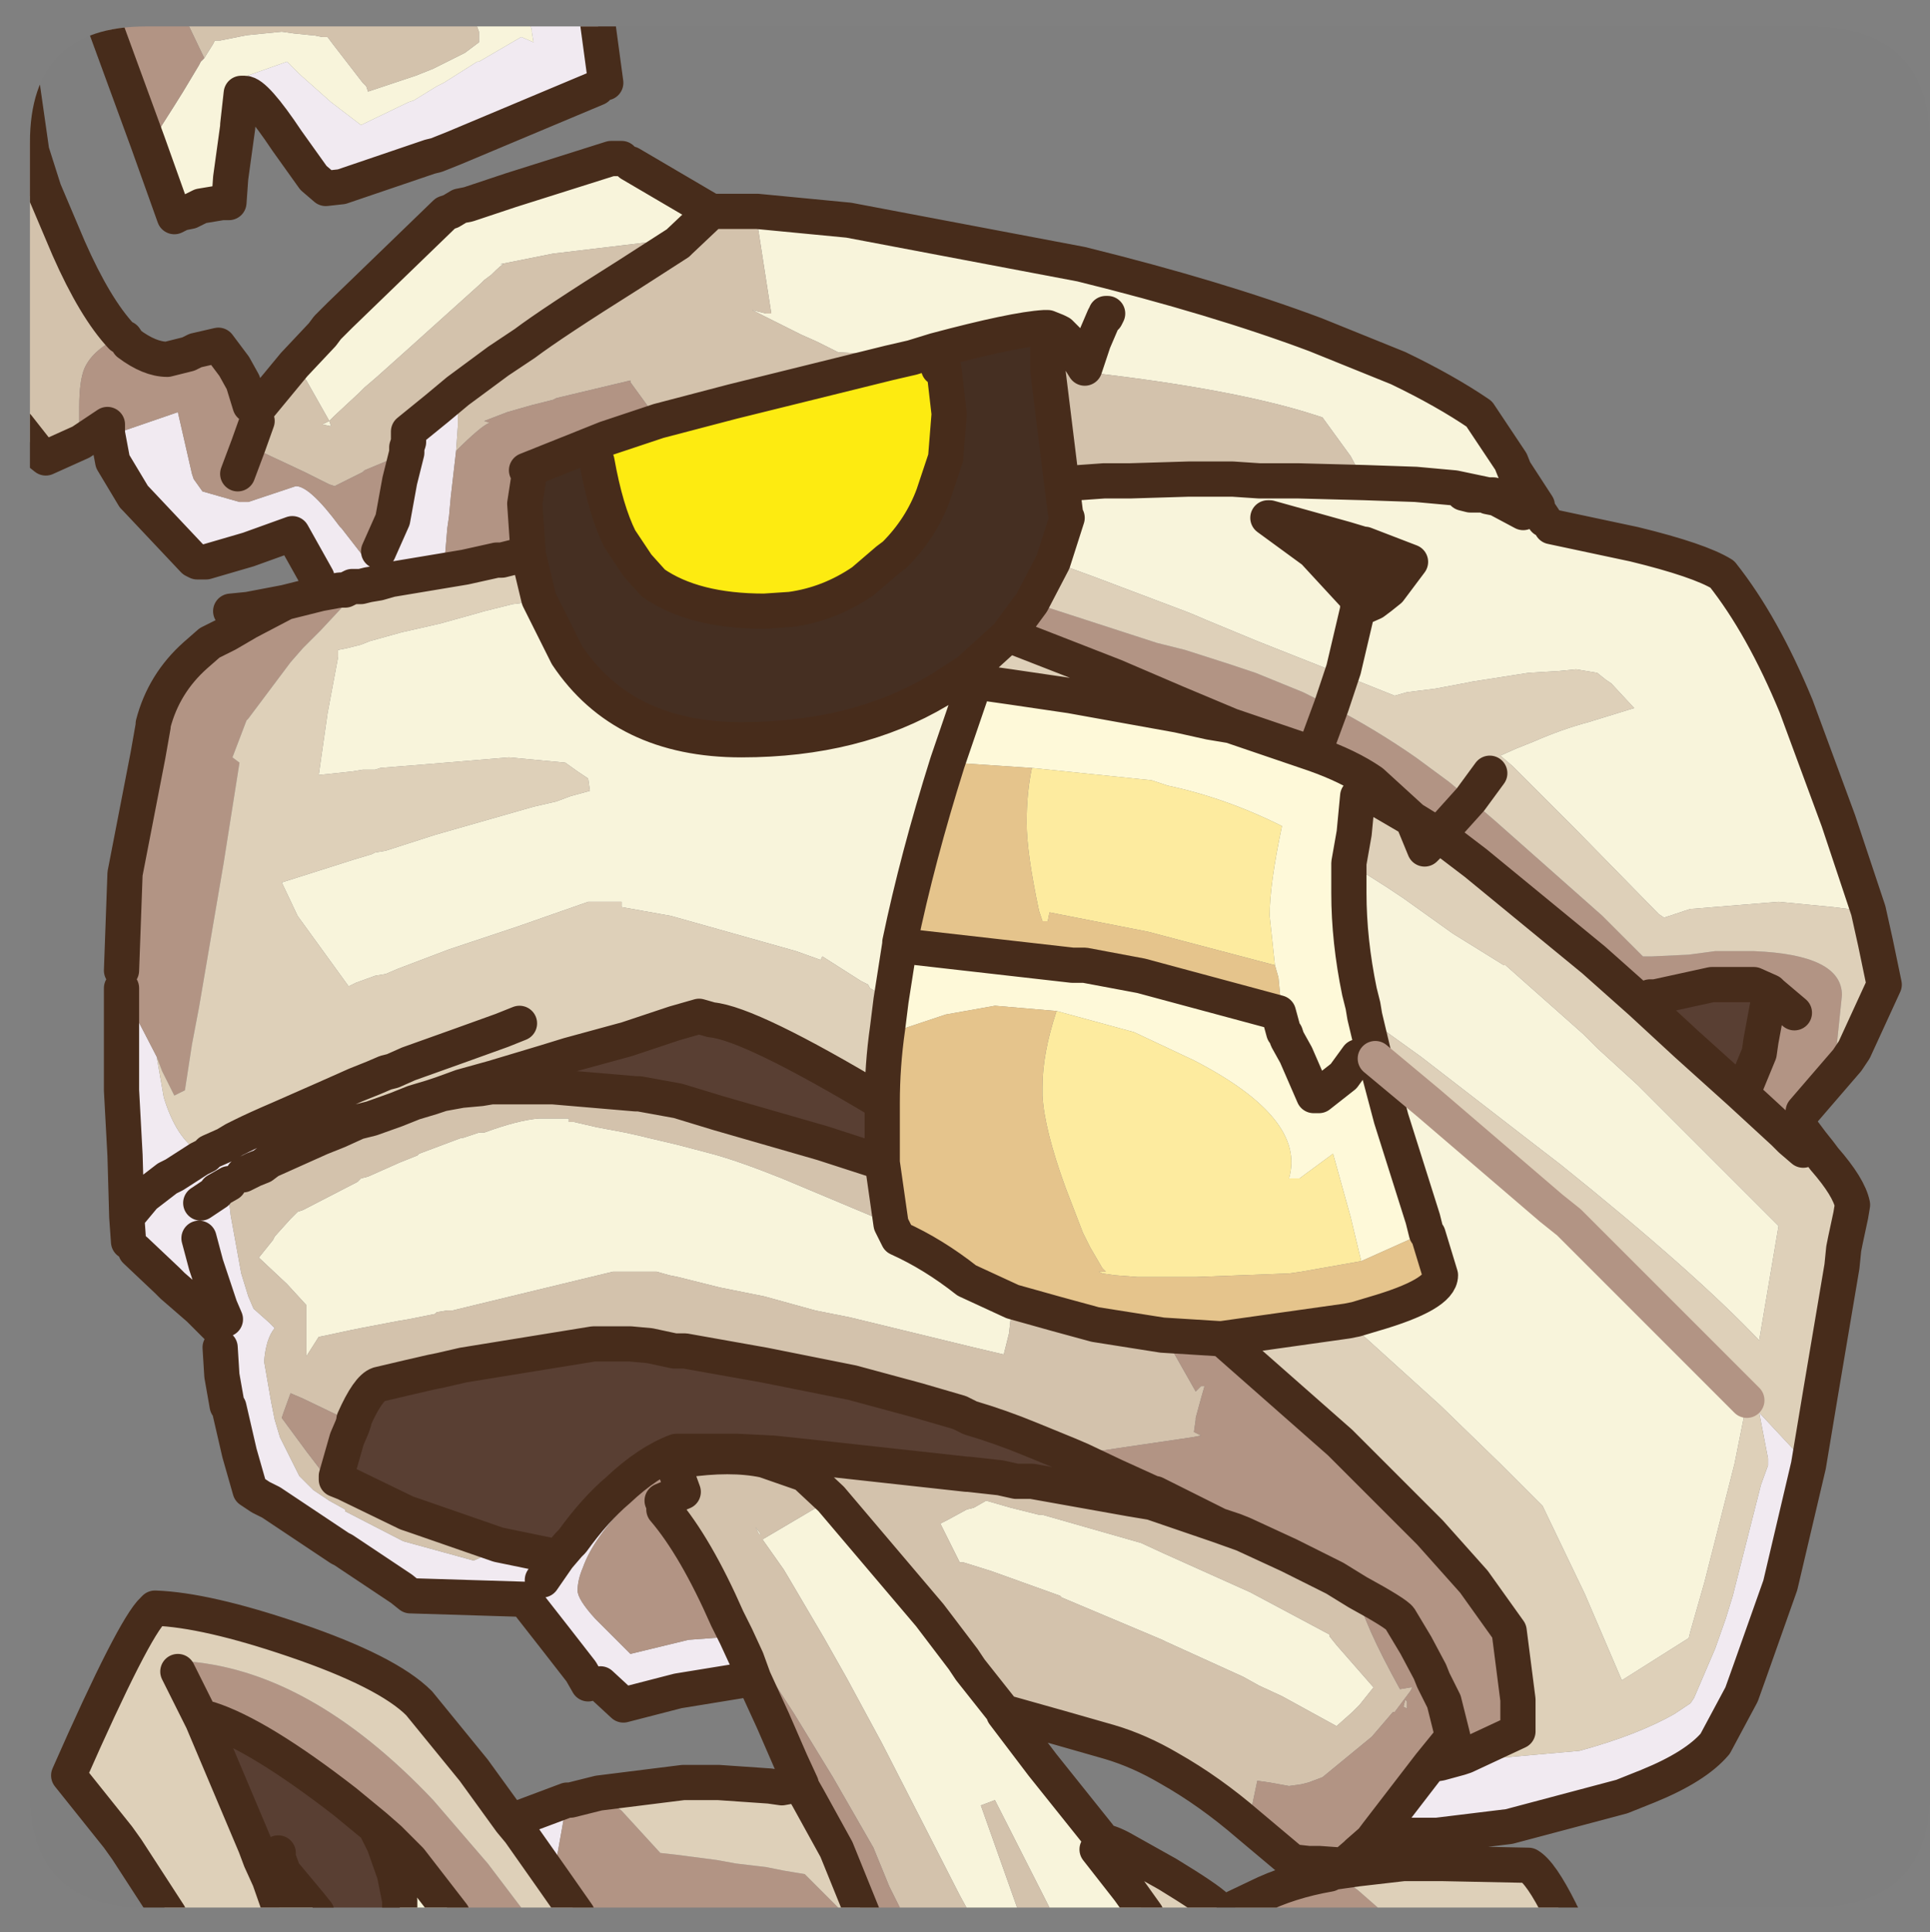 <?xml version="1.0" encoding="UTF-8" standalone="no"?>
<svg xmlns:ffdec="https://www.free-decompiler.com/flash" xmlns:xlink="http://www.w3.org/1999/xlink" ffdec:objectType="frame" height="54.85px" width="54.8px" xmlns="http://www.w3.org/2000/svg">
  <rect width="100%" height="100%" fill="#808080" stroke="none"/>
  <g transform="matrix(1.0, 0.0, 0.0, 1.0, 0.85, 0.75)">
    <clipPath id="clipPath0" transform="matrix(1.0, 0.0, 0.0, 1.0, 0.0, 0.0)">
      <path d="M50.5 0.0 Q53.95 0.0 53.95 3.3 L53.95 50.15 Q53.95 53.4 50.5 53.4 L3.3 53.4 Q0.0 53.4 0.0 50.15 L0.0 3.3 Q0.0 0.0 3.3 0.0 L50.5 0.0" fill="#000000" fill-rule="evenodd" stroke="none"/>
    </clipPath>
    <g clip-path="url(#clipPath0)">
      <use ffdec:characterId="2" height="54.85" transform="matrix(1.0, 0.0, 0.0, 1.0, -0.85, -0.75)" width="54.0" xlink:href="#shape1"/>
    </g>
    <use ffdec:characterId="3" height="53.4" transform="matrix(1.0, 0.0, 0.0, 1.0, 0.0, 0.0)" width="53.95" xlink:href="#shape2"/>
  </g>
  <defs>
    <g id="shape1" transform="matrix(1.0, 0.0, 0.0, 1.0, 0.85, 0.75)">
      <path d="M14.15 -0.25 L16.1 -0.25 16.35 1.6 16.1 1.75 12.05 3.45 11.55 3.65 11.35 3.7 8.85 4.55 8.4 4.6 8.05 4.3 7.3 3.25 Q6.4 1.9 6.1 1.9 L6.0 1.9 5.9 2.8 5.75 2.25 5.75 1.55 7.3 1.0 7.65 1.35 8.55 2.15 9.4 2.8 10.75 2.15 10.9 2.1 11.55 1.7 11.75 1.6 12.7 1.0 12.75 1.0 13.95 0.3 14.3 0.45 14.25 0.15 14.25 0.1 14.15 -0.25 M50.5 40.85 L49.7 44.25 48.85 46.65 48.6 47.35 47.85 48.75 Q47.3 49.4 45.95 49.95 L45.2 50.25 42.0 51.1 39.95 51.35 39.15 51.35 38.25 51.3 39.75 49.35 40.05 49.3 44.0 48.95 Q45.65 48.5 46.7 47.9 L47.15 47.6 47.25 47.45 47.85 46.05 48.15 45.2 48.35 44.55 49.15 41.4 49.35 40.85 49.35 40.65 49.1 39.35 50.5 40.85 M13.65 50.95 L15.25 50.35 14.85 52.6 13.9 51.25 13.65 50.95 M20.55 46.9 L18.4 47.25 16.85 47.65 16.2 47.05 15.85 47.05 15.65 46.7 14.95 45.8 14.05 44.65 10.8 44.55 10.55 44.35 8.9 43.25 8.8 43.2 8.35 42.9 6.85 41.9 6.55 41.75 6.25 41.55 5.95 40.5 5.65 39.2 5.6 39.15 5.45 38.3 5.4 37.5 5.3 36.9 5.15 36.75 4.8 36.4 4.05 35.75 3.9 35.6 3.0 34.75 2.8 34.5 2.75 33.8 2.7 32.05 2.6 30.2 2.6 27.9 2.85 27.8 3.6 29.25 3.8 30.4 Q4.15 31.55 4.8 31.95 L5.0 32.05 4.8 32.15 4.1 32.6 3.9 32.7 3.25 33.2 2.75 33.8 3.25 33.2 3.9 32.7 4.1 32.6 4.8 32.15 5.0 32.05 5.1 32.1 5.55 32.15 5.75 32.15 6.0 32.05 6.0 32.0 6.3 31.7 6.6 31.7 6.6 32.35 6.35 32.45 6.05 32.6 5.75 32.8 5.65 32.85 5.3 33.05 5.3 33.1 4.85 33.4 5.3 33.1 5.3 33.05 5.65 32.85 5.65 32.9 5.65 33.2 5.65 33.3 5.7 33.75 6.0 35.4 6.2 36.05 6.35 36.4 6.8 36.8 6.95 36.95 Q6.7 37.25 6.65 37.9 L6.85 39.05 6.95 39.55 7.1 40.05 7.65 41.15 8.05 41.55 8.5 41.85 8.95 42.1 8.95 42.15 10.6 43.0 12.6 43.55 13.25 43.25 13.3 43.1 15.0 43.45 15.3 43.1 15.4 43.0 Q16.05 42.1 16.7 41.55 L17.05 41.85 Q16.0 42.9 15.7 43.75 15.55 44.1 15.55 44.4 15.55 44.65 16.05 45.2 L16.35 45.5 17.05 46.2 18.7 45.8 20.05 45.7 20.35 46.35 20.55 46.9 M12.15 10.35 L12.15 11.35 12.1 12.05 11.95 13.35 11.9 13.9 11.85 14.25 11.75 15.45 10.25 15.7 9.9 15.8 9.6 15.85 9.4 15.9 9.15 15.9 8.95 16.0 8.8 16.0 8.25 16.1 8.15 15.65 7.45 14.4 6.2 14.85 5.0 15.2 4.75 15.2 4.65 15.15 3.0 13.4 2.95 13.35 2.35 12.35 2.2 11.55 2.6 11.5 4.2 10.95 4.6 12.7 4.65 12.85 4.9 13.2 5.95 13.5 6.2 13.5 6.8 13.3 7.55 13.05 Q7.95 13.05 8.8 14.2 L8.85 14.25 9.55 15.15 9.55 15.2 9.9 15.45 9.9 14.9 10.3 14.0 10.5 12.9 10.7 12.1 10.8 12.1 10.8 11.95 10.7 11.95 10.75 11.8 10.75 11.75 10.75 11.5 11.55 10.85 12.15 10.35 M5.55 36.7 L5.4 36.35 5.0 35.15 4.8 34.4 5.0 35.15 5.4 36.35 5.55 36.7 M14.55 44.1 L15.0 43.45 14.55 44.1 M26.7 46.65 L26.5 46.35 27.2 46.6 26.7 46.65" fill="#f2ebf2" fill-rule="evenodd" stroke="none"/>
      <path d="M4.95 0.9 L5.2 0.5 5.25 0.4 5.4 0.4 6.15 0.25 7.15 0.15 7.5 0.2 8.0 0.25 8.05 0.25 8.3 0.3 8.45 0.3 8.6 0.5 9.45 1.6 9.55 1.7 9.6 1.85 10.5 1.55 10.65 1.5 10.95 1.4 11.45 1.2 12.35 0.75 12.75 0.45 12.75 0.15 12.6 -0.25 14.15 -0.25 14.25 0.1 14.25 0.15 14.3 0.45 13.95 0.3 12.75 1.0 12.7 1.0 11.75 1.6 11.55 1.7 10.9 2.1 10.75 2.15 9.4 2.8 8.55 2.15 7.65 1.35 7.3 1.0 5.75 1.55 5.75 2.25 5.9 2.8 5.9 2.85 5.7 4.3 5.65 5.0 5.45 5.0 4.85 5.1 4.55 5.25 4.3 5.3 4.1 5.4 3.35 3.3 3.5 3.25 3.75 2.8 4.1 2.25 4.35 1.85 4.8 1.1 4.85 1.0 4.95 0.9 M7.5 9.6 L8.3 8.75 8.45 8.55 8.65 8.35 8.8 8.2 11.8 5.3 11.95 5.25 12.2 5.1 12.45 5.05 13.65 4.65 16.5 3.75 16.8 3.75 17.05 3.9 19.35 5.25 18.45 6.1 18.6 6.15 18.8 6.2 18.4 6.15 18.45 6.1 18.2 6.05 14.85 6.45 13.35 6.75 13.45 6.75 Q13.4 6.75 13.1 7.05 L12.9 7.2 12.8 7.3 10.8 9.1 9.85 9.95 9.5 10.25 9.35 10.4 8.65 11.05 8.5 11.2 7.85 10.05 7.5 9.6 M20.6 5.25 L20.65 5.25 23.25 5.5 29.85 6.75 Q33.7 7.7 36.5 8.75 L38.85 9.7 Q40.2 10.35 41.15 11.0 L42.05 12.35 42.15 12.6 42.8 13.6 42.8 13.7 43.0 14.0 43.2 14.2 45.55 14.7 Q47.4 15.15 48.05 15.55 49.2 17.0 50.15 19.3 L51.35 22.55 52.2 25.1 52.0 25.1 51.2 25.0 49.65 24.85 47.2 25.05 47.15 25.05 46.55 25.25 46.4 25.3 46.25 25.2 43.85 22.75 42.1 21.0 41.75 20.7 42.2 20.5 42.45 20.4 42.7 20.3 Q43.5 19.95 44.25 19.75 L45.55 19.35 44.9 18.65 44.75 18.55 44.5 18.35 43.9 18.25 43.4 18.3 42.55 18.35 40.95 18.6 40.7 18.65 39.9 18.8 39.1 18.9 38.75 19.0 37.25 18.4 34.85 17.45 33.4 16.85 33.05 16.7 32.8 16.6 30.15 15.6 29.05 15.2 29.45 13.95 29.4 13.8 29.3 13.0 29.8 12.95 30.5 12.9 31.25 12.9 32.9 12.85 33.75 12.85 34.15 12.85 34.9 12.9 36.0 12.9 37.9 12.95 39.35 13.0 40.45 13.1 41.4 13.3 41.25 13.3 41.4 13.3 40.45 13.1 39.35 13.0 37.9 12.95 37.5 12.2 36.7 11.1 36.55 11.05 Q33.95 10.2 28.9 9.7 L28.9 9.15 28.8 8.55 28.9 8.55 29.15 8.65 29.25 8.7 29.45 8.9 29.95 9.7 30.2 8.95 30.5 8.25 30.55 8.25 30.6 8.15 30.55 8.15 30.55 8.25 30.55 8.15 30.6 8.15 30.55 8.25 30.5 8.25 30.2 8.95 29.95 9.7 29.45 8.9 29.25 8.7 29.15 8.65 28.9 8.55 28.8 8.55 Q27.95 8.6 25.7 9.2 L25.05 9.4 24.85 9.35 22.95 9.25 22.35 8.95 21.9 8.75 20.5 8.05 20.9 8.15 21.05 8.15 20.6 5.25 M27.65 47.85 L27.65 47.9 28.75 49.35 30.35 51.35 30.35 51.45 30.4 51.5 30.3 51.75 31.2 52.9 31.7 53.6 29.05 53.6 27.4 50.35 27.0 50.5 28.1 53.6 26.7 53.6 26.4 53.05 25.25 50.8 24.2 48.75 23.2 46.9 22.55 45.75 21.55 44.05 21.4 43.8 20.8 42.95 22.75 41.8 25.55 45.1 26.5 46.35 26.7 46.65 27.65 47.85 M12.0 53.6 L10.5 53.6 10.5 53.2 10.35 52.45 10.05 51.6 9.8 51.1 10.2 51.45 10.8 52.05 12.0 53.6 M8.2 53.6 L7.15 53.6 6.8 52.6 6.55 52.05 7.05 51.85 7.05 52.0 7.2 52.4 7.95 53.3 8.15 53.55 8.2 53.6 M40.9 13.25 L40.7 13.25 40.9 13.3 40.95 13.3 41.25 13.3 40.9 13.25 M37.7 16.55 L38.15 16.35 38.35 16.2 38.6 16.0 39.2 15.2 37.9 14.7 37.85 14.7 37.35 14.55 35.2 13.95 35.15 13.95 36.45 14.9 37.65 16.2 37.5 15.9 37.5 15.4 37.65 15.45 38.0 16.1 37.7 16.1 37.7 16.55 37.3 18.25 37.25 18.4 37.3 18.25 37.7 16.55 37.7 16.1 38.0 16.1 37.65 15.45 37.5 15.4 37.5 15.9 37.65 16.2 36.45 14.9 35.15 13.95 35.2 13.95 37.35 14.55 37.85 14.7 37.9 14.7 39.2 15.2 38.6 16.0 38.35 16.2 38.15 16.35 37.7 16.55 M41.4 13.35 L41.55 13.3 41.4 13.3 41.4 13.35 41.65 13.4 42.4 13.8 41.65 13.4 41.4 13.35 M37.45 23.75 L38.55 24.45 39.0 24.75 40.05 25.5 40.4 25.75 41.85 26.65 41.9 26.65 44.1 28.6 44.5 29.0 45.65 30.05 49.65 34.05 49.1 37.3 Q47.25 35.35 43.45 32.3 L42.8 31.8 39.5 29.25 37.9 28.1 37.85 27.8 37.75 27.4 Q37.45 25.95 37.45 24.6 L37.45 23.75 M38.2 29.3 L39.7 30.55 43.2 33.55 43.7 33.95 48.75 39.0 48.75 39.05 48.4 40.8 47.55 44.15 47.15 45.55 47.1 45.75 45.2 46.95 44.15 44.5 42.95 42.0 42.5 41.55 41.75 40.8 40.05 39.15 37.4 36.75 37.65 36.7 38.15 36.55 Q40.05 36.0 40.05 35.45 L39.7 34.3 39.65 34.25 39.55 33.85 38.65 31.0 38.2 29.3 M14.45 16.25 L15.25 17.85 Q16.85 20.25 20.2 20.25 23.45 20.25 25.8 18.85 L26.65 18.3 27.85 18.75 26.8 18.6 26.7 19.0 26.05 20.9 Q25.2 23.6 24.7 26.0 L24.7 26.05 24.45 27.65 23.85 27.3 23.8 27.2 23.6 27.1 22.5 26.4 22.45 26.5 21.75 26.25 19.8 25.7 18.2 25.25 16.8 25.0 16.8 24.85 16.0 24.85 15.85 24.85 13.85 25.55 11.9 26.2 10.45 26.75 10.1 26.9 9.8 26.95 9.25 27.15 9.05 27.25 7.6 25.25 7.15 24.3 9.2 23.65 9.7 23.5 9.8 23.45 10.1 23.4 11.5 22.95 11.85 22.85 14.3 22.15 14.95 22.0 15.35 21.85 15.9 21.7 15.85 21.35 15.55 21.15 15.2 20.9 13.6 20.75 11.2 20.95 9.95 21.05 9.8 21.1 9.7 21.1 9.45 21.1 9.15 21.15 8.2 21.25 8.45 19.5 8.75 17.9 8.75 17.7 9.0 17.65 9.4 17.55 9.65 17.45 10.55 17.2 11.65 16.95 12.55 16.7 12.9 16.6 13.7 16.4 14.1 16.35 14.4 16.3 14.45 16.25 M37.65 15.45 L37.75 15.55 38.1 15.7 37.75 15.55 38.1 15.8 38.1 15.7 38.1 15.8 37.75 15.55 37.65 15.45 M8.5 11.2 L8.55 11.35 8.3 11.3 8.5 11.2 M27.9 36.2 L27.8 37.1 27.65 37.7 26.8 37.5 23.3 36.65 22.3 36.45 20.85 36.05 19.6 35.8 18.6 35.55 18.4 35.5 18.15 35.45 17.8 35.35 16.55 35.35 15.1 35.7 12.0 36.45 11.85 36.45 11.55 36.5 11.5 36.55 10.75 36.7 10.45 36.75 9.4 36.95 9.15 37.0 8.45 37.15 8.2 37.2 7.85 37.75 7.85 36.3 7.3 35.7 6.5 34.95 6.9 34.45 6.95 34.35 7.4 33.85 7.55 33.7 7.6 33.65 7.75 33.6 9.3 32.8 9.4 32.7 9.6 32.65 10.5 32.25 11.0 32.05 11.05 32.0 12.25 31.55 12.3 31.55 12.75 31.4 12.9 31.4 Q13.85 31.05 14.45 31.0 L15.3 31.0 15.3 31.1 15.45 31.1 16.1 31.25 16.9 31.4 17.35 31.5 17.55 31.55 18.4 31.75 19.35 32.0 Q20.1 32.2 21.35 32.7 L24.45 34.0 24.65 34.4 Q25.65 34.85 26.6 35.6 L27.9 36.2 M28.0 41.3 L28.1 41.3 28.45 41.3 28.05 41.55 28.0 41.3 M26.05 42.4 L26.6 42.1 26.8 42.05 27.15 41.85 27.85 42.05 28.65 42.25 28.75 42.25 31.55 43.05 32.2 43.35 34.65 44.45 36.9 45.65 36.9 45.7 37.1 45.95 38.15 47.15 37.75 47.65 37.55 47.85 37.1 48.25 35.55 47.4 34.9 47.1 34.45 46.85 32.25 45.85 32.15 45.8 29.3 44.6 29.25 44.55 27.3 43.85 26.5 43.6 26.4 43.6 25.85 42.5 26.05 42.4 M20.7 42.8 L20.6 42.6 20.75 42.8 20.7 42.8" fill="#f9f5dc" fill-rule="evenodd" stroke="none"/>
      <path d="M4.4 -0.25 L12.6 -0.25 12.75 0.15 12.75 0.45 12.35 0.75 11.45 1.2 10.95 1.4 10.65 1.5 10.5 1.55 9.6 1.85 9.55 1.7 9.45 1.6 8.6 0.5 8.45 0.3 8.3 0.3 8.05 0.25 8.0 0.25 7.5 0.2 7.15 0.15 6.15 0.25 5.4 0.4 5.25 0.4 5.2 0.5 4.95 0.9 4.4 -0.25 M-0.35 4.95 L0.05 4.8 0.25 4.7 0.4 4.65 1.1 6.3 Q1.85 8.0 2.6 8.8 1.8 9.15 1.55 9.7 1.4 10.05 1.4 10.8 L1.4 11.7 1.45 11.8 0.45 12.25 0.2 12.05 -0.35 11.35 -0.35 4.95 M6.45 11.2 L6.55 10.75 7.5 9.6 7.85 10.05 8.5 11.2 8.65 11.05 9.35 10.4 9.5 10.25 9.85 9.95 10.8 9.1 12.8 7.3 12.9 7.2 13.1 7.05 Q13.4 6.75 13.45 6.75 L13.35 6.75 14.85 6.45 18.2 6.05 18.45 6.1 18.4 6.15 18.8 6.2 18.6 6.15 18.45 6.1 19.35 5.25 19.6 5.25 20.6 5.25 21.05 8.15 20.9 8.15 20.5 8.05 21.9 8.75 22.35 8.95 22.95 9.25 24.85 9.35 25.05 9.4 24.4 9.55 19.95 10.65 17.85 11.2 17.05 10.1 17.05 10.05 14.95 10.55 14.85 10.6 14.25 10.75 13.55 10.95 12.9 11.2 13.05 11.25 Q12.8 11.35 12.1 12.05 L12.15 11.35 12.15 10.35 11.55 10.85 10.75 11.5 10.75 11.75 10.75 11.8 10.7 11.95 10.8 11.95 10.8 12.1 10.7 12.1 10.7 11.95 10.7 12.1 9.5 12.6 9.45 12.65 8.75 13.0 8.65 13.05 8.5 13.0 7.8 12.65 6.2 11.9 6.45 11.2 M34.6 51.05 Q33.5 50.1 32.35 49.45 31.5 48.95 30.65 48.7 L29.25 48.3 27.65 47.85 26.7 46.65 27.2 46.6 26.5 46.35 25.55 45.1 22.75 41.8 20.8 42.95 21.4 43.8 21.55 44.05 22.55 45.75 23.2 46.9 24.2 48.75 25.25 50.8 26.4 53.05 26.7 53.6 24.8 53.6 24.4 52.8 23.95 51.7 22.8 49.7 21.7 47.9 21.15 47.05 21.0 46.85 20.6 46.2 20.35 46.35 20.05 45.7 19.8 45.2 Q18.9 43.15 18.0 42.1 L17.95 41.85 18.55 41.6 18.35 41.05 18.35 40.7 18.55 40.7 Q19.9 40.5 20.85 40.7 L21.1 40.5 22.05 40.6 26.6 41.1 26.65 41.1 27.55 41.2 28.0 41.3 28.05 41.55 28.45 41.3 31.25 41.8 31.85 41.9 33.75 42.55 34.45 42.8 35.75 43.4 37.05 44.05 37.7 44.45 37.7 44.5 Q37.85 45.3 38.9 47.2 L39.2 47.15 39.25 47.15 39.2 47.25 39.05 47.45 38.75 47.85 38.7 47.85 38.1 48.55 36.7 49.7 36.3 49.85 36.1 49.9 35.75 49.95 35.2 49.85 34.85 49.8 34.65 50.75 34.6 51.05 M29.05 53.6 L28.1 53.6 27.0 50.5 27.4 50.35 29.05 53.6 M37.9 12.95 L36.0 12.9 34.9 12.9 34.15 12.85 33.75 12.85 32.9 12.85 31.25 12.9 30.5 12.9 29.8 12.95 29.3 13.0 28.9 9.75 28.9 9.7 Q33.95 10.2 36.55 11.05 L36.7 11.1 37.5 12.2 37.9 12.95 M12.15 10.35 L13.3 9.5 13.6 9.3 13.75 9.2 14.05 9.0 Q14.85 8.4 17.0 7.05 L18.4 6.15 17.0 7.05 Q14.85 8.4 14.05 9.0 L13.75 9.2 13.6 9.3 13.3 9.5 12.15 10.35 M10.3 14.0 L9.9 14.9 9.85 14.55 9.95 14.45 10.3 14.0 M8.5 11.2 L8.3 11.3 8.55 11.35 8.5 11.2 M14.85 30.1 L17.2 30.3 17.3 30.3 18.4 30.5 19.55 30.85 22.5 31.7 24.2 32.25 24.45 34.0 21.35 32.7 Q20.1 32.2 19.35 32.0 L18.4 31.75 17.55 31.55 17.35 31.5 16.9 31.4 16.1 31.25 15.45 31.1 15.3 31.1 15.3 31.0 14.45 31.0 Q13.85 31.05 12.9 31.4 L12.75 31.4 12.3 31.55 12.25 31.55 11.05 32.0 11.0 32.05 10.5 32.25 9.6 32.65 9.4 32.7 9.3 32.8 7.75 33.6 7.6 33.65 7.55 33.7 7.4 33.85 6.95 34.35 6.9 34.45 6.5 34.95 7.3 35.7 7.85 36.3 7.85 37.75 8.2 37.2 8.45 37.15 9.15 37.0 9.4 36.95 10.45 36.75 10.75 36.7 11.5 36.55 11.55 36.5 11.85 36.45 12.0 36.45 15.1 35.7 16.55 35.35 17.8 35.35 18.15 35.45 18.4 35.5 18.6 35.55 19.6 35.8 20.85 36.05 22.3 36.45 23.3 36.65 26.8 37.5 27.65 37.7 27.8 37.1 27.9 36.2 29.15 36.55 30.25 36.85 32.15 37.15 32.25 37.25 33.1 38.75 33.25 38.6 33.35 38.6 33.25 38.95 33.1 39.5 33.1 39.55 33.05 39.9 33.25 40.0 33.0 40.05 30.95 40.35 30.3 40.45 29.85 40.5 29.5 40.55 28.4 40.1 Q27.55 39.75 26.7 39.5 L26.4 39.35 25.2 39.0 23.35 38.5 22.1 38.25 20.85 38.0 18.6 37.6 18.35 37.6 18.3 37.6 17.6 37.45 17.05 37.4 16.0 37.4 12.3 38.0 11.65 38.15 11.4 38.2 10.75 38.35 9.9 38.55 Q9.6 38.65 9.2 39.55 L9.2 39.6 9.0 39.55 7.75 38.95 7.4 38.8 7.2 39.35 7.15 39.5 7.85 40.45 8.5 41.3 8.55 41.4 8.7 41.25 8.95 41.35 9.05 41.4 10.7 42.2 10.85 42.25 13.3 43.1 13.25 43.25 12.6 43.55 10.6 43.0 8.95 42.15 8.95 42.1 8.5 41.85 8.05 41.55 7.65 41.15 7.1 40.05 6.95 39.55 6.85 39.05 6.65 37.9 Q6.7 37.25 6.95 36.95 L6.8 36.8 6.35 36.4 6.2 36.05 6.0 35.4 5.7 33.75 5.65 33.3 5.65 33.2 5.65 32.9 5.65 32.85 5.75 32.8 6.05 32.6 6.35 32.45 6.6 32.35 6.8 32.2 8.25 31.55 8.75 31.35 9.3 31.1 9.7 31.0 10.4 30.75 10.9 30.55 11.4 30.4 11.7 30.3 12.25 30.2 12.8 30.15 13.1 30.1 14.85 30.1 M26.05 42.4 L25.85 42.5 26.4 43.6 26.5 43.6 27.3 43.85 29.25 44.55 29.3 44.6 32.15 45.8 32.25 45.85 34.45 46.85 34.9 47.1 35.55 47.4 37.1 48.25 37.55 47.85 37.75 47.65 38.15 47.15 37.1 45.95 36.9 45.7 36.9 45.65 34.65 44.45 32.2 43.35 31.55 43.05 28.75 42.25 28.65 42.25 27.85 42.05 27.15 41.85 26.8 42.05 26.6 42.1 26.05 42.4 M20.85 40.7 L22.0 41.1 22.75 41.8 22.0 41.1 20.85 40.7 M20.7 42.8 L20.75 42.8 20.6 42.6 20.7 42.8 M39.1 47.75 L39.0 47.7 39.05 47.5 39.1 47.55 39.1 47.75" fill="#d4c3ad" fill-rule="evenodd" stroke="none"/>
      <path d="M4.4 -0.25 L4.95 0.9 4.85 1.0 4.8 1.1 4.35 1.85 4.1 2.25 3.75 2.8 3.5 3.25 3.35 3.3 2.05 -0.25 4.4 -0.25 M0.05 -0.25 L0.0 -0.15 -0.25 1.45 0.05 3.55 0.4 4.65 0.25 4.7 0.05 4.8 -0.35 4.95 -0.35 -0.25 0.05 -0.25 M2.6 8.8 L2.65 8.8 2.7 8.85 2.8 9.0 Q3.4 9.45 3.9 9.45 L4.5 9.3 4.7 9.2 5.35 9.05 5.8 9.65 6.05 10.1 6.25 10.75 6.45 11.2 6.2 11.9 7.8 12.65 8.5 13.0 8.65 13.05 8.75 13.0 9.45 12.65 9.5 12.6 10.7 12.1 10.5 12.9 10.3 14.0 9.95 14.45 9.85 14.55 9.9 14.9 9.9 15.45 9.55 15.2 9.55 15.15 8.85 14.25 8.8 14.2 Q7.95 13.05 7.55 13.05 L6.8 13.3 6.2 13.5 5.95 13.5 4.9 13.2 4.65 12.85 4.6 12.7 4.2 10.95 2.6 11.5 2.2 11.55 2.2 11.3 1.45 11.8 1.4 11.7 1.4 10.8 Q1.4 10.05 1.55 9.7 1.8 9.15 2.6 8.8 M51.6 29.35 L50.35 30.8 50.1 31.1 50.25 31.25 50.3 31.3 50.6 31.7 50.35 31.9 50.0 31.6 49.8 31.4 48.55 30.25 48.75 30.0 49.1 29.15 49.15 28.8 49.4 27.45 49.45 27.45 49.4 27.4 48.95 27.2 48.35 27.2 47.75 27.2 46.15 27.55 46.0 27.55 45.75 27.7 44.4 26.5 41.05 23.75 40.0 22.95 39.9 22.9 39.25 22.5 39.15 22.45 37.95 21.75 37.85 21.7 38.1 21.45 Q37.45 21.0 36.45 20.65 L34.1 19.85 32.55 19.2 30.8 18.45 27.85 17.3 27.75 17.3 28.45 16.35 32.0 17.5 32.8 17.7 34.05 18.1 34.8 18.35 36.15 18.9 36.95 19.3 36.6 20.25 36.95 19.3 Q38.2 19.95 39.35 20.75 L40.3 21.45 40.9 21.95 41.6 22.55 44.65 25.25 45.4 26.0 45.8 26.4 46.05 26.4 47.1 26.35 47.85 26.25 48.95 26.25 Q51.45 26.35 51.45 27.5 L51.3 28.95 51.3 29.05 51.6 29.35 M38.25 51.3 L38.1 51.5 37.7 51.85 37.65 51.9 37.3 52.2 36.6 52.15 36.3 52.15 35.85 52.1 34.6 51.05 34.65 50.75 34.85 49.8 35.2 49.85 35.75 49.95 36.1 49.9 36.3 49.85 36.7 49.7 38.1 48.55 38.7 47.85 38.75 47.85 39.05 47.45 39.2 47.25 39.25 47.15 39.2 47.15 38.9 47.2 Q37.85 45.3 37.7 44.5 L37.7 44.45 37.05 44.05 35.75 43.4 34.45 42.8 34.2 42.7 33.75 42.55 31.95 41.65 31.9 41.65 30.8 41.15 29.85 40.7 29.5 40.55 29.85 40.5 30.3 40.45 30.95 40.35 33.0 40.05 33.25 40.0 33.05 39.9 33.1 39.55 33.1 39.5 33.25 38.95 33.35 38.6 33.25 38.6 33.1 38.75 32.25 37.25 32.15 37.15 33.75 37.25 33.85 37.25 37.2 40.2 39.75 42.75 41.0 44.15 42.0 45.55 42.25 47.5 42.25 48.4 40.75 49.1 40.6 49.15 40.05 49.3 39.75 49.35 40.4 48.55 40.15 47.55 39.85 46.95 39.75 46.7 39.35 45.95 38.9 45.2 Q38.8 45.05 37.7 44.45 38.8 45.05 38.9 45.2 L39.35 45.95 39.75 46.7 39.85 46.95 40.15 47.55 40.4 48.55 39.75 49.35 38.25 51.3 M33.8 53.6 L34.85 53.1 Q35.75 52.65 36.9 52.45 L37.0 52.4 37.7 52.9 38.5 53.6 33.8 53.6 M24.8 53.6 L23.65 53.6 22.9 51.75 22.1 50.3 21.9 49.95 21.9 49.9 21.6 49.25 21.1 48.1 20.55 46.9 20.35 46.35 20.6 46.2 21.0 46.85 21.15 47.05 21.7 47.9 22.8 49.7 23.95 51.7 24.4 52.8 24.8 53.6 M23.15 53.6 L15.55 53.6 14.85 52.6 15.25 50.35 15.35 50.35 16.15 50.15 16.8 50.65 17.9 51.85 18.35 51.9 19.5 52.05 20.05 52.15 20.9 52.25 21.4 52.35 22.0 52.45 23.15 53.6 M14.1 53.6 L12.0 53.6 10.8 52.05 10.2 51.45 9.8 51.1 8.95 50.4 Q6.5 48.5 5.1 48.05 L4.9 48.1 4.2 46.7 4.3 46.4 Q7.9 46.6 11.45 50.35 L13.0 52.15 14.1 53.6 M2.6 27.3 L2.6 26.8 2.7 24.05 3.35 20.7 3.5 19.85 3.5 19.8 Q3.8 18.65 4.7 17.85 L5.1 17.5 5.2 17.45 5.6 17.25 6.2 16.9 7.25 16.35 8.05 16.15 8.25 16.1 8.8 16.0 8.95 16.0 9.15 15.9 9.4 15.9 9.4 16.05 Q9.2 16.15 8.95 16.4 L8.25 17.15 8.2 17.2 7.75 17.65 7.4 18.05 6.2 19.65 6.15 19.7 5.75 20.75 5.95 20.9 5.5 23.75 4.8 27.85 4.6 28.9 4.4 30.2 4.1 30.35 3.75 29.65 3.6 29.25 2.85 27.8 2.6 27.3 M50.1 28.0 L49.45 27.45 50.1 28.0 M15.85 11.9 L14.1 12.6 14.15 12.9 14.05 13.55 14.15 15.0 14.0 15.0 13.4 15.15 13.25 15.15 12.35 15.35 11.75 15.45 11.85 14.25 11.9 13.9 11.95 13.35 12.1 12.05 Q12.8 11.35 13.05 11.25 L12.9 11.2 13.55 10.95 14.25 10.75 14.85 10.6 14.95 10.55 17.05 10.05 17.05 10.1 17.85 11.2 16.35 11.7 15.85 11.9 M39.25 22.5 L38.1 21.45 39.25 22.5 M40.9 21.95 L40.0 22.95 40.9 21.95 M5.9 12.7 L6.2 11.9 5.9 12.7 M8.7 41.25 L8.55 41.4 8.5 41.3 7.85 40.45 7.15 39.5 7.2 39.35 7.4 38.8 7.75 38.95 9.0 39.55 9.2 39.6 9.15 39.75 9.0 40.1 8.7 41.15 8.7 41.25 M16.7 41.55 Q17.55 40.75 18.35 40.45 L18.5 40.45 19.2 40.45 20.1 40.45 21.1 40.5 20.85 40.7 Q19.9 40.5 18.55 40.7 L18.35 40.7 18.35 41.05 18.55 41.6 17.95 41.85 18.0 42.1 Q18.9 43.15 19.8 45.2 L20.05 45.7 18.7 45.8 17.05 46.2 16.35 45.5 16.05 45.2 Q15.55 44.65 15.55 44.4 15.55 44.1 15.7 43.75 16.0 42.9 17.05 41.85 L16.7 41.55 M39.1 47.75 L39.1 47.55 39.05 47.5 39.0 47.7 39.1 47.75" fill="#b39585" fill-rule="evenodd" stroke="none"/>
      <path d="M29.3 13.0 L29.4 13.8 29.45 13.95 29.05 15.2 28.45 16.35 27.75 17.3 26.65 18.3 25.8 18.85 Q23.45 20.25 20.2 20.25 16.85 20.25 15.25 17.85 L14.45 16.25 14.15 15.0 14.05 13.55 14.15 12.9 14.1 12.6 15.85 11.9 16.1 12.35 Q16.35 13.75 16.75 14.55 L17.25 15.3 17.7 15.8 Q18.85 16.6 20.85 16.6 L21.6 16.55 Q22.7 16.4 23.65 15.75 L24.35 15.15 24.55 15.0 Q25.3 14.25 25.65 13.3 L26.0 12.25 26.1 11.0 25.95 9.7 25.8 9.7 25.7 9.2 Q27.95 8.6 28.8 8.55 L28.9 9.15 28.9 9.7 28.9 9.75 29.3 13.0" fill="#452f22" fill-rule="evenodd" stroke="none"/>
      <path d="M52.2 25.1 L52.4 26.0 52.65 27.2 51.8 29.05 51.6 29.35 51.3 29.05 51.3 28.95 51.45 27.5 Q51.45 26.35 48.95 26.25 L47.85 26.25 47.1 26.35 46.05 26.4 45.8 26.4 45.4 26.0 44.65 25.25 41.6 22.55 40.9 21.95 40.3 21.45 39.35 20.75 Q38.2 19.95 36.95 19.3 L37.25 18.4 36.95 19.3 36.15 18.9 34.8 18.35 34.05 18.1 32.8 17.7 32.0 17.5 28.45 16.35 29.05 15.2 30.15 15.6 32.8 16.6 33.05 16.7 33.4 16.85 34.85 17.45 37.25 18.4 38.75 19.0 39.1 18.9 39.9 18.8 40.7 18.65 40.95 18.6 42.55 18.35 43.4 18.3 43.9 18.25 44.5 18.35 44.75 18.55 44.9 18.65 45.55 19.35 44.25 19.75 Q43.5 19.95 42.7 20.3 L42.45 20.4 42.2 20.5 41.75 20.7 42.1 21.0 43.85 22.75 46.25 25.2 46.4 25.3 46.55 25.25 47.15 25.05 47.2 25.05 49.65 24.85 51.2 25.0 52.0 25.1 52.2 25.1 M50.6 31.7 L50.8 31.95 50.95 32.15 Q51.65 32.95 51.75 33.45 L51.7 33.75 51.55 34.45 51.5 34.7 51.45 35.2 50.85 38.75 50.5 40.85 49.1 39.35 49.35 40.65 49.35 40.85 49.15 41.4 48.35 44.55 48.15 45.2 47.85 46.05 47.25 47.45 47.15 47.6 46.7 47.9 Q45.65 48.5 44.0 48.95 L40.05 49.3 40.6 49.15 40.75 49.1 42.25 48.4 42.25 47.5 42.0 45.55 41.0 44.15 39.75 42.75 37.2 40.2 33.85 37.25 37.4 36.75 40.05 39.15 41.75 40.8 42.5 41.55 42.95 42.0 44.15 44.5 45.2 46.95 47.1 45.75 47.15 45.55 47.55 44.15 48.4 40.8 48.75 39.05 48.75 39.0 43.7 33.95 43.2 33.55 39.7 30.55 38.2 29.3 38.15 29.15 37.9 28.1 39.5 29.25 42.8 31.8 43.45 32.3 Q47.25 35.35 49.1 37.3 L49.65 34.05 45.65 30.05 44.5 29.0 44.1 28.6 41.9 26.65 41.85 26.65 40.4 25.75 40.05 25.5 39.0 24.75 38.55 24.45 37.45 23.75 37.6 22.9 37.7 21.85 37.85 21.7 37.95 21.75 39.15 22.45 39.25 22.5 39.6 23.35 40.0 22.95 39.6 23.35 39.25 22.5 39.9 22.9 40.0 22.95 41.05 23.75 44.4 26.5 45.75 27.7 47.05 28.9 48.55 30.25 49.8 31.4 50.0 31.6 50.35 31.9 50.6 31.7 M30.4 51.5 Q30.7 51.55 31.05 51.75 L32.3 52.45 Q33.45 53.15 33.7 53.4 L33.8 53.6 31.7 53.6 31.2 52.9 30.3 51.75 30.4 51.5 M37.0 52.4 L37.7 52.3 39.0 52.15 39.35 52.15 39.55 52.15 40.1 52.15 42.55 52.2 Q42.9 52.4 43.45 53.5 L43.45 53.55 43.4 53.6 38.5 53.6 37.7 52.9 37.0 52.4 M23.65 53.6 L23.15 53.6 22.0 52.45 21.4 52.35 20.9 52.25 20.05 52.15 19.5 52.05 18.35 51.9 17.9 51.85 16.8 50.65 16.15 50.15 18.55 49.85 19.0 49.85 19.55 49.85 21.0 49.95 21.35 50.0 21.9 49.9 21.9 49.95 22.1 50.3 22.9 51.75 23.65 53.6 M15.55 53.6 L14.1 53.6 13.0 52.15 11.45 50.35 Q7.9 46.6 4.3 46.4 L4.2 46.7 4.9 48.1 6.4 51.65 6.55 52.05 6.8 52.6 7.15 53.6 3.95 53.6 2.75 51.75 2.5 51.4 1.1 49.65 Q2.95 45.45 3.5 44.95 L3.55 44.9 Q5.0 44.95 7.5 45.8 10.15 46.7 11.05 47.6 L12.6 49.5 13.65 50.95 13.9 51.25 14.85 52.6 15.55 53.6 M2.6 27.9 L2.6 27.3 2.85 27.8 2.6 27.9 M41.45 21.2 L40.9 21.95 41.45 21.2 M14.15 15.0 L14.45 16.25 14.4 16.3 14.1 16.35 13.7 16.4 12.9 16.6 12.55 16.7 11.65 16.95 10.55 17.2 9.65 17.45 9.4 17.55 9.0 17.65 8.75 17.7 8.75 17.9 8.45 19.5 8.2 21.25 9.15 21.15 9.45 21.1 9.7 21.1 9.8 21.1 9.95 21.05 11.2 20.95 13.6 20.75 15.2 20.9 15.55 21.15 15.85 21.35 15.9 21.7 15.35 21.85 14.95 22.0 14.3 22.15 11.85 22.85 11.5 22.95 10.1 23.4 9.8 23.45 9.7 23.5 9.2 23.65 7.15 24.3 7.6 25.25 9.05 27.25 9.25 27.15 9.8 26.95 10.1 26.9 10.45 26.75 11.9 26.2 13.85 25.55 15.85 24.85 16.0 24.85 16.8 24.85 16.8 25.0 18.2 25.25 19.8 25.7 21.75 26.25 22.45 26.5 22.5 26.4 23.6 27.1 23.8 27.2 23.85 27.3 24.45 27.65 24.35 28.45 Q24.2 29.5 24.2 30.55 20.45 28.3 19.35 28.2 L19.0 28.1 18.3 28.3 16.95 28.75 15.3 29.2 14.65 29.4 13.15 29.85 12.25 30.1 11.7 30.3 11.4 30.4 10.9 30.55 10.4 30.75 9.7 31.0 9.3 31.1 8.75 31.35 8.25 31.55 6.8 32.2 6.6 32.35 6.6 31.7 6.3 31.7 6.0 32.0 6.0 32.05 5.75 32.15 5.55 32.15 5.1 32.1 5.0 32.05 4.8 31.95 Q4.15 31.55 3.8 30.4 L3.6 29.25 3.75 29.65 4.1 30.35 4.4 30.2 4.6 28.9 4.8 27.85 5.5 23.75 5.95 20.9 5.75 20.75 6.15 19.7 6.2 19.65 7.4 18.05 7.75 17.65 8.2 17.2 8.25 17.15 8.95 16.4 Q9.2 16.15 9.4 16.05 L9.4 15.9 9.6 15.85 9.9 15.8 10.25 15.7 11.75 15.45 12.35 15.35 13.25 15.15 13.4 15.15 14.0 15.0 14.15 15.0 M26.65 18.3 L27.75 17.3 27.85 17.3 30.8 18.45 32.55 19.2 34.1 19.85 33.5 19.75 32.6 19.55 29.55 19.0 27.85 18.75 26.65 18.3 M13.9 28.3 L13.4 28.5 12.15 28.95 10.75 29.45 10.3 29.65 10.1 29.7 9.75 29.85 9.25 30.05 8.8 30.25 8.35 30.45 7.1 31.0 Q6.4 31.3 6.0 31.5 L5.8 31.6 5.55 31.75 5.1 31.95 5.0 32.05 5.1 31.95 5.55 31.75 5.8 31.6 6.0 31.5 Q6.4 31.3 7.1 31.0 L8.35 30.45 8.8 30.25 9.25 30.05 9.75 29.85 10.1 29.7 10.3 29.65 10.75 29.45 12.15 28.95 13.4 28.5 13.9 28.3" fill="#dfd1ba" fill-rule="evenodd" stroke="none"/>
      <path d="M10.5 53.6 L8.2 53.6 8.15 53.55 7.95 53.3 7.2 52.4 7.05 52.0 7.05 51.85 6.55 52.05 6.4 51.65 4.9 48.1 5.1 48.05 Q6.5 48.5 8.95 50.4 L9.8 51.1 10.05 51.6 10.35 52.45 10.5 53.2 10.5 53.6 M46.0 27.55 L46.15 27.55 47.75 27.2 48.35 27.2 48.95 27.2 49.4 27.4 49.4 27.45 49.15 28.8 49.1 29.15 48.75 30.0 48.55 30.25 47.05 28.9 45.75 27.7 46.0 27.55 M14.65 29.4 L15.3 29.2 16.95 28.75 18.3 28.3 19.0 28.1 19.35 28.2 Q20.45 28.3 24.2 30.55 L24.2 31.2 24.2 32.25 22.5 31.7 19.55 30.85 18.4 30.5 17.3 30.3 17.2 30.3 14.85 30.1 14.65 29.4 M8.7 41.25 L8.7 41.15 9.0 40.1 9.15 39.75 9.2 39.6 9.2 39.55 Q9.6 38.65 9.9 38.55 L10.75 38.35 11.4 38.2 11.65 38.15 12.3 38.0 16.0 37.4 17.05 37.4 17.6 37.45 18.3 37.6 18.35 37.6 18.6 37.6 20.85 38.0 22.1 38.25 23.35 38.5 25.2 39.0 26.4 39.35 26.7 39.5 Q27.55 39.75 28.4 40.1 L29.5 40.55 29.85 40.7 30.8 41.15 31.9 41.65 31.85 41.85 31.85 41.9 31.25 41.8 28.45 41.3 28.1 41.3 28.0 41.3 27.55 41.2 26.65 41.1 26.6 41.1 22.05 40.6 21.1 40.5 20.1 40.45 19.2 40.45 18.5 40.45 18.35 40.45 Q17.55 40.75 16.7 41.55 16.05 42.1 15.4 43.0 L15.3 43.1 15.0 43.45 13.3 43.1 10.85 42.25 10.7 42.2 9.05 41.4 8.95 41.35 8.7 41.25" fill="#593f33" fill-rule="evenodd" stroke="none"/>
      <path d="M17.85 11.2 L19.95 10.65 24.4 9.55 25.05 9.4 25.7 9.2 25.8 9.7 25.95 9.7 26.1 11.0 26.0 12.25 25.65 13.3 Q25.3 14.25 24.55 15.0 L24.35 15.15 23.65 15.75 Q22.7 16.4 21.6 16.55 L20.85 16.6 Q18.85 16.6 17.7 15.8 L17.25 15.3 16.75 14.55 Q16.35 13.75 16.1 12.35 L15.85 11.9 16.35 11.7 17.85 11.2" fill="#feec11" fill-rule="evenodd" stroke="none"/>
      <path d="M37.85 21.7 L37.7 21.85 37.6 22.9 37.45 23.75 37.45 24.6 Q37.45 25.95 37.75 27.4 L37.85 27.8 37.9 28.1 38.15 29.15 38.2 29.3 38.65 31.0 39.55 33.85 39.65 34.25 39.25 34.4 37.8 35.05 37.5 33.8 37.0 32.0 36.05 32.7 35.75 32.7 Q36.25 31.0 33.05 29.35 L31.35 28.55 29.15 27.95 27.4 27.8 26.0 28.05 25.4 28.25 24.65 28.5 24.35 28.45 24.45 27.65 24.7 26.05 25.2 26.15 29.6 26.65 29.95 26.65 31.55 26.95 35.45 28.0 35.6 28.55 35.45 27.0 35.35 26.65 35.2 25.25 Q35.2 24.35 35.55 22.7 33.95 21.9 32.3 21.55 L31.85 21.4 28.45 21.05 26.2 20.9 26.05 20.9 26.7 19.0 26.8 18.6 27.85 18.75 29.55 19.0 32.6 19.55 33.5 19.75 34.1 19.85 36.45 20.65 Q37.45 21.0 38.1 21.45 L37.85 21.7 M35.65 28.6 L35.6 28.55 35.65 28.6 35.6 28.65 35.7 28.75 35.65 28.6 M37.7 29.25 L37.3 29.8 36.6 30.35 36.45 30.35 35.95 29.2 35.7 28.75 35.95 29.2 36.45 30.35 36.6 30.35 37.3 29.8 37.7 29.25" fill="#fffada" fill-rule="evenodd" stroke="none"/>
      <path d="M24.7 26.0 L25.2 26.15 24.7 26.05 24.7 26.0 M29.6 26.65 L29.65 26.5 29.95 26.65 29.6 26.65 M35.35 26.65 L31.75 25.7 28.95 25.15 28.9 25.4 28.75 25.4 28.65 25.1 Q28.3 23.45 28.3 22.6 28.3 21.75 28.45 21.05 L31.85 21.4 32.3 21.55 Q33.95 21.9 35.55 22.7 35.2 24.35 35.2 25.25 L35.35 26.65 M35.65 28.6 L35.7 28.75 35.6 28.65 35.65 28.6 M29.15 27.95 L31.35 28.55 33.05 29.35 Q36.25 31.0 35.75 32.7 L36.05 32.7 37.0 32.0 37.5 33.8 37.8 35.05 36.1 35.35 35.75 35.4 33.1 35.5 31.5 35.5 31.45 35.5 30.8 35.45 30.45 35.4 30.35 35.35 30.55 35.35 30.45 35.25 30.1 34.65 29.9 34.25 29.4 32.95 Q28.8 31.3 28.75 30.35 L28.75 30.1 Q28.75 29.15 29.15 27.95" fill="#feeca0" fill-rule="evenodd" stroke="none"/>
      <path d="M37.4 36.75 L33.85 37.25 33.75 37.25 32.15 37.15 30.25 36.85 29.15 36.55 27.9 36.2 26.6 35.6 Q25.65 34.85 24.65 34.4 L24.45 34.0 24.2 32.25 24.2 31.2 24.2 30.55 Q24.2 29.5 24.35 28.45 L24.65 28.5 25.4 28.25 26.0 28.05 27.4 27.8 29.15 27.95 Q28.75 29.15 28.75 30.1 L28.75 30.35 Q28.8 31.3 29.4 32.95 L29.9 34.25 30.1 34.65 30.45 35.25 30.55 35.35 30.35 35.35 30.45 35.4 30.8 35.45 31.45 35.5 31.5 35.5 33.1 35.5 35.75 35.4 36.1 35.35 37.8 35.05 39.25 34.4 39.65 34.25 39.7 34.3 40.05 35.45 Q40.05 36.0 38.15 36.55 L37.65 36.7 37.4 36.75 M26.05 20.9 L26.2 20.9 28.45 21.05 Q28.3 21.75 28.3 22.6 28.3 23.45 28.65 25.1 L28.75 25.4 28.9 25.4 28.95 25.15 31.75 25.7 35.35 26.65 35.45 27.0 35.6 28.55 35.45 28.0 31.55 26.95 29.95 26.65 29.65 26.5 29.6 26.65 25.2 26.15 24.7 26.0 Q25.2 23.6 26.05 20.9" fill="#e6c58d" fill-rule="evenodd" stroke="none"/>
      <path d="M43.45 53.55 L43.5 53.6 43.4 53.6 43.45 53.55" fill="#f7f2d9" fill-rule="evenodd" stroke="none"/>
      <path d="M16.1 -0.25 L16.35 1.6 M16.1 1.75 L12.05 3.45 11.55 3.65 11.35 3.7 8.85 4.55 8.4 4.6 8.05 4.3 7.3 3.25 Q6.4 1.9 6.1 1.9 L6.0 1.9 5.9 2.8 5.9 2.85 5.7 4.3 5.65 5.0 5.45 5.0 4.85 5.1 4.55 5.25 4.3 5.3 4.1 5.4 3.35 3.3 2.05 -0.25 M0.4 4.65 L0.05 3.55 -0.25 1.45 0.0 -0.15 0.05 -0.25 M0.4 4.65 L1.1 6.3 Q1.85 8.0 2.6 8.8 M2.7 8.85 L2.8 9.0 Q3.4 9.45 3.9 9.45 L4.5 9.3 4.7 9.2 5.35 9.05 5.8 9.65 6.05 10.1 6.25 10.75 M6.55 10.75 L7.5 9.6 8.3 8.75 8.45 8.55 8.65 8.35 8.8 8.2 11.8 5.3 11.95 5.25 12.2 5.1 12.45 5.05 13.65 4.65 16.5 3.75 16.8 3.75 M17.05 3.9 L19.35 5.25 19.6 5.25 20.6 5.25 20.65 5.25 23.25 5.5 29.85 6.75 Q33.7 7.7 36.5 8.75 L38.85 9.7 Q40.2 10.35 41.15 11.0 L42.05 12.35 42.15 12.6 42.8 13.6 42.8 13.7 43.0 14.0 M43.2 14.2 L45.55 14.7 Q47.4 15.15 48.05 15.55 49.2 17.0 50.15 19.3 L51.35 22.55 52.2 25.1 52.4 26.0 52.65 27.2 51.8 29.05 51.6 29.35 50.35 30.8 M50.25 31.25 L50.3 31.3 50.6 31.7 50.8 31.95 50.95 32.15 Q51.65 32.95 51.75 33.45 L51.7 33.75 51.55 34.45 51.5 34.7 51.45 35.2 50.85 38.75 50.5 40.85 49.7 44.25 48.85 46.65 48.6 47.35 47.85 48.75 Q47.3 49.4 45.95 49.95 L45.2 50.25 42.0 51.1 39.95 51.35 39.15 51.35 38.25 51.3 38.1 51.5 37.7 51.85 37.65 51.9 37.3 52.2 36.6 52.15 36.3 52.15 35.85 52.1 34.6 51.05 Q33.5 50.1 32.35 49.45 31.5 48.95 30.65 48.7 L29.25 48.3 27.65 47.85 27.65 47.9 28.75 49.35 30.35 51.35 M30.35 51.45 L30.4 51.5 Q30.7 51.55 31.05 51.75 L32.3 52.45 Q33.45 53.15 33.7 53.4 M33.8 53.6 L34.85 53.1 Q35.75 52.65 36.9 52.45 L37.0 52.4 37.7 52.3 39.0 52.15 39.35 52.15 39.55 52.15 40.1 52.15 42.55 52.2 Q42.9 52.4 43.45 53.5 L43.45 53.55 43.5 53.6 M3.95 53.6 L2.75 51.75 2.5 51.4 1.1 49.65 Q2.95 45.45 3.5 44.95 L3.55 44.9 Q5.0 44.95 7.5 45.8 10.15 46.7 11.05 47.6 L12.6 49.5 13.65 50.95 15.25 50.35 15.35 50.35 16.15 50.15 18.55 49.85 19.0 49.85 19.55 49.85 21.0 49.95 21.35 50.0 21.9 49.9 21.6 49.25 21.1 48.1 20.55 46.9 18.4 47.25 16.85 47.65 16.2 47.05 M15.85 47.05 L15.65 46.7 14.95 45.8 14.05 44.65 10.8 44.55 10.55 44.35 8.9 43.25 8.8 43.2 8.35 42.9 6.85 41.9 6.55 41.75 6.25 41.55 5.95 40.5 5.65 39.2 5.6 39.15 5.45 38.3 5.4 37.5 M5.3 36.9 L5.15 36.75 4.8 36.4 4.05 35.75 3.9 35.6 3.0 34.75 M2.8 34.5 L2.75 33.8 2.7 32.05 2.6 30.2 2.6 27.9 2.6 27.3 M2.6 26.8 L2.7 24.05 3.35 20.7 3.5 19.85 3.5 19.8 Q3.8 18.65 4.7 17.85 L5.1 17.5 5.2 17.45 5.6 17.25 6.2 16.9 7.25 16.35 6.2 16.55 5.7 16.6 M40.9 13.25 L40.7 13.25 40.9 13.3 40.9 13.25 41.25 13.3 41.4 13.3 40.45 13.1 39.35 13.0 37.9 12.95 36.0 12.9 34.9 12.9 34.15 12.85 33.75 12.85 32.9 12.85 31.25 12.9 30.5 12.9 29.8 12.95 29.3 13.0 29.4 13.8 M29.45 13.95 L29.05 15.2 28.45 16.35 27.75 17.3 26.65 18.3 25.8 18.85 Q23.45 20.25 20.2 20.25 16.85 20.25 15.25 17.85 L14.45 16.25 14.15 15.0 14.0 15.0 13.4 15.15 13.25 15.15 12.35 15.35 11.75 15.45 10.25 15.7 9.9 15.8 9.6 15.85 9.4 15.9 9.15 15.9 8.95 16.0 8.8 16.0 8.25 16.1 8.05 16.15 7.25 16.35 M37.25 18.4 L37.3 18.25 37.7 16.55 37.7 16.1 38.0 16.1 37.65 15.45 37.5 15.4 37.5 15.9 37.65 16.2 36.45 14.9 35.15 13.95 35.2 13.95 37.35 14.55 37.85 14.7 37.9 14.7 39.2 15.2 38.6 16.0 38.35 16.2 38.15 16.35 37.7 16.55 M40.9 13.25 L40.95 13.3 41.25 13.3 M40.9 13.3 L40.95 13.3 M41.4 13.35 L41.4 13.3 41.55 13.3 41.4 13.35 41.65 13.4 42.4 13.8 M37.25 18.4 L36.95 19.3 36.6 20.25 M40.9 21.95 L41.45 21.2 M46.0 27.55 L46.15 27.55 47.75 27.2 48.35 27.2 48.95 27.2 49.4 27.4 49.45 27.45 50.1 28.0 M49.4 27.45 L49.45 27.45 M48.75 30.0 L49.1 29.15 49.15 28.8 49.4 27.45 M48.55 30.25 L47.05 28.9 45.75 27.7 44.4 26.5 41.05 23.75 40.0 22.95 39.6 23.35 39.25 22.5 39.15 22.45 37.95 21.75 37.85 21.7 M37.7 21.85 L37.6 22.9 37.45 23.75 37.45 24.6 Q37.45 25.95 37.75 27.4 L37.85 27.8 37.9 28.1 38.15 29.15 38.2 29.3 38.65 31.0 39.55 33.85 39.65 34.25 39.7 34.3 40.05 35.45 Q40.05 36.0 38.15 36.55 L37.65 36.7 37.4 36.75 33.85 37.25 37.2 40.2 39.75 42.75 41.0 44.15 42.0 45.55 42.25 47.5 42.25 48.4 40.75 49.1 40.6 49.15 40.05 49.3 39.75 49.35 40.4 48.55 40.15 47.55 39.85 46.95 39.75 46.7 39.35 45.95 38.9 45.2 Q38.8 45.05 37.7 44.45 L37.05 44.05 35.75 43.4 34.45 42.8 33.75 42.55 31.85 41.9 31.25 41.8 28.45 41.3 28.1 41.3 28.0 41.3 27.55 41.2 26.65 41.1 26.6 41.1 22.05 40.6 21.1 40.5 20.1 40.45 19.2 40.45 18.5 40.45 18.35 40.45 Q17.55 40.75 16.7 41.55 16.05 42.1 15.4 43.0 L15.3 43.1 15.0 43.45 14.55 44.1 M50.35 31.9 L50.0 31.6 49.8 31.4 48.55 30.25 M30.55 8.25 L30.55 8.15 30.6 8.15 30.55 8.25 30.5 8.25 30.2 8.95 29.95 9.7 29.45 8.9 29.25 8.7 29.15 8.65 28.9 8.55 28.8 8.55 Q27.95 8.6 25.7 9.2 L25.05 9.4 24.4 9.55 19.95 10.65 17.85 11.2 16.35 11.7 15.85 11.9 14.1 12.6 M28.9 9.15 L28.9 9.7 28.9 9.75 29.3 13.0 M25.8 9.7 L25.95 9.7 26.1 11.0 26.0 12.25 25.65 13.3 Q25.3 14.25 24.55 15.0 L24.35 15.15 23.65 15.75 Q22.7 16.4 21.6 16.55 L20.85 16.6 Q18.85 16.6 17.7 15.8 L17.25 15.3 16.75 14.55 Q16.35 13.75 16.1 12.35 M14.15 12.9 L14.05 13.55 14.15 15.0 M34.1 19.85 L32.55 19.2 30.8 18.45 27.85 17.3 27.75 17.3 M26.05 20.9 L26.7 19.0 M26.8 18.6 L27.85 18.75 29.55 19.0 32.6 19.55 33.5 19.75 34.1 19.85 36.45 20.65 Q37.45 21.0 38.1 21.45 L39.25 22.5 39.9 22.9 40.0 22.95 40.9 21.95 M26.05 20.9 Q25.2 23.6 24.7 26.0 L24.7 26.05 24.45 27.65 24.35 28.45 Q24.2 29.5 24.2 30.55 20.45 28.3 19.35 28.2 L19.0 28.1 18.3 28.3 16.95 28.75 15.3 29.2 14.65 29.4 13.15 29.85 12.25 30.1 11.7 30.3 12.25 30.2 12.8 30.15 13.1 30.1 14.85 30.1 17.2 30.3 17.3 30.3 18.4 30.5 19.55 30.85 22.5 31.7 24.2 32.25 24.2 31.2 24.2 30.55 M25.2 26.15 L29.6 26.65 29.95 26.65 31.55 26.95 35.45 28.0 35.6 28.55 35.65 28.6 35.7 28.75 35.95 29.2 36.45 30.35 36.6 30.35 37.3 29.8 37.7 29.25 M38.1 15.7 L37.75 15.55 38.1 15.8 38.1 15.7 M37.75 15.55 L37.65 15.45 M19.35 5.25 L18.45 6.1 18.4 6.15 17.0 7.05 Q14.85 8.4 14.05 9.0 L13.75 9.2 13.6 9.3 13.3 9.5 12.15 10.35 11.55 10.85 10.75 11.5 10.75 11.75 10.75 11.8 10.7 11.95 10.7 12.1 10.5 12.9 10.3 14.0 9.9 14.9 M2.2 11.55 L2.35 12.35 2.95 13.35 3.0 13.4 4.65 15.15 4.75 15.2 5.0 15.2 6.2 14.85 7.45 14.4 8.15 15.65 M6.2 11.9 L5.9 12.7 M1.45 11.8 L0.45 12.25 0.2 12.05 -0.35 11.35 M1.45 11.8 L2.2 11.3 2.2 11.55 M6.2 11.9 L6.45 11.2 M5.0 32.05 L5.1 31.95 5.55 31.75 5.8 31.6 6.0 31.5 Q6.4 31.3 7.1 31.0 L8.35 30.45 8.8 30.25 9.25 30.05 9.75 29.85 10.1 29.7 10.3 29.65 10.75 29.45 12.15 28.95 13.4 28.5 13.9 28.3 M6.6 32.35 L6.8 32.2 8.25 31.55 8.75 31.35 9.3 31.1 9.7 31.0 10.4 30.75 10.9 30.55 11.4 30.4 11.7 30.3 M27.9 36.2 L26.6 35.6 Q25.65 34.85 24.65 34.4 L24.45 34.0 24.2 32.25 M5.0 32.05 L4.8 32.15 4.1 32.6 3.9 32.7 3.25 33.2 2.75 33.8 M4.8 34.4 L5.0 35.15 5.4 36.35 5.55 36.7 M6.05 32.6 L6.35 32.45 6.6 32.35 M5.65 32.85 L5.3 33.05 5.3 33.1 4.85 33.4 M8.7 41.25 L8.7 41.15 9.0 40.1 9.15 39.75 9.2 39.6 9.2 39.55 Q9.6 38.65 9.9 38.55 L10.75 38.35 11.4 38.2 11.65 38.15 12.3 38.0 16.0 37.4 17.05 37.4 17.6 37.45 18.3 37.6 18.35 37.6 18.6 37.6 20.85 38.0 22.1 38.25 23.35 38.5 25.2 39.0 26.4 39.35 26.7 39.5 Q27.55 39.75 28.4 40.1 L29.5 40.55 29.85 40.7 30.8 41.15 31.9 41.65 31.95 41.65 33.75 42.55 34.2 42.7 34.45 42.8 M32.15 37.15 L30.25 36.85 29.15 36.55 27.9 36.2 M8.7 41.25 L8.95 41.35 9.05 41.4 10.7 42.2 10.85 42.25 13.3 43.1 15.0 43.45 M4.9 48.1 L4.2 46.7 M4.9 48.1 L6.4 51.65 6.55 52.05 6.8 52.6 7.15 53.6 M7.05 51.85 L7.05 52.0 7.2 52.4 7.95 53.3 8.15 53.55 M18.55 40.7 Q19.9 40.5 20.85 40.7 L22.0 41.1 22.75 41.8 25.55 45.1 26.5 46.35 26.7 46.65 27.65 47.85 M18.0 42.1 Q18.9 43.15 19.8 45.2 L20.05 45.7 20.35 46.35 20.55 46.9 M18.35 40.7 L18.35 41.05 18.55 41.6 17.95 41.85 M32.15 37.15 L33.75 37.25 33.85 37.25 M31.7 53.6 L31.2 52.9 30.3 51.75 M23.65 53.6 L22.9 51.75 22.1 50.3 21.9 49.95 21.9 49.9 M14.85 52.6 L13.9 51.25 13.65 50.95 M12.0 53.6 L10.8 52.05 10.2 51.45 9.8 51.1 10.05 51.6 10.35 52.45 10.5 53.2 10.5 53.6 M15.55 53.6 L14.85 52.6 M9.8 51.1 L8.95 50.4 Q6.5 48.5 5.1 48.05 M38.25 51.3 L39.75 49.35" fill="none" stroke="#472c1b" stroke-linecap="round" stroke-linejoin="round" stroke-width="1.0"/>
      <path d="M38.2 29.3 L39.7 30.55 43.2 33.55 43.7 33.95 48.75 39.0" fill="none" stroke="#b39585" stroke-linecap="round" stroke-linejoin="round" stroke-width="1.0"/>
    </g>
    <g id="shape2" transform="matrix(1.0, 0.0, 0.0, 1.0, 0.0, 0.0)">
      <path d="M50.5 0.0 Q53.95 0.0 53.95 3.3 L53.95 50.15 Q53.95 53.4 50.5 53.4 L3.3 53.4 Q0.0 53.4 0.0 50.15 L0.0 3.3 Q0.0 0.0 3.3 0.0 L50.5 0.0" fill="#000000" fill-opacity="0.004" fill-rule="evenodd" stroke="none"/>
    </g>
  </defs>
</svg>
